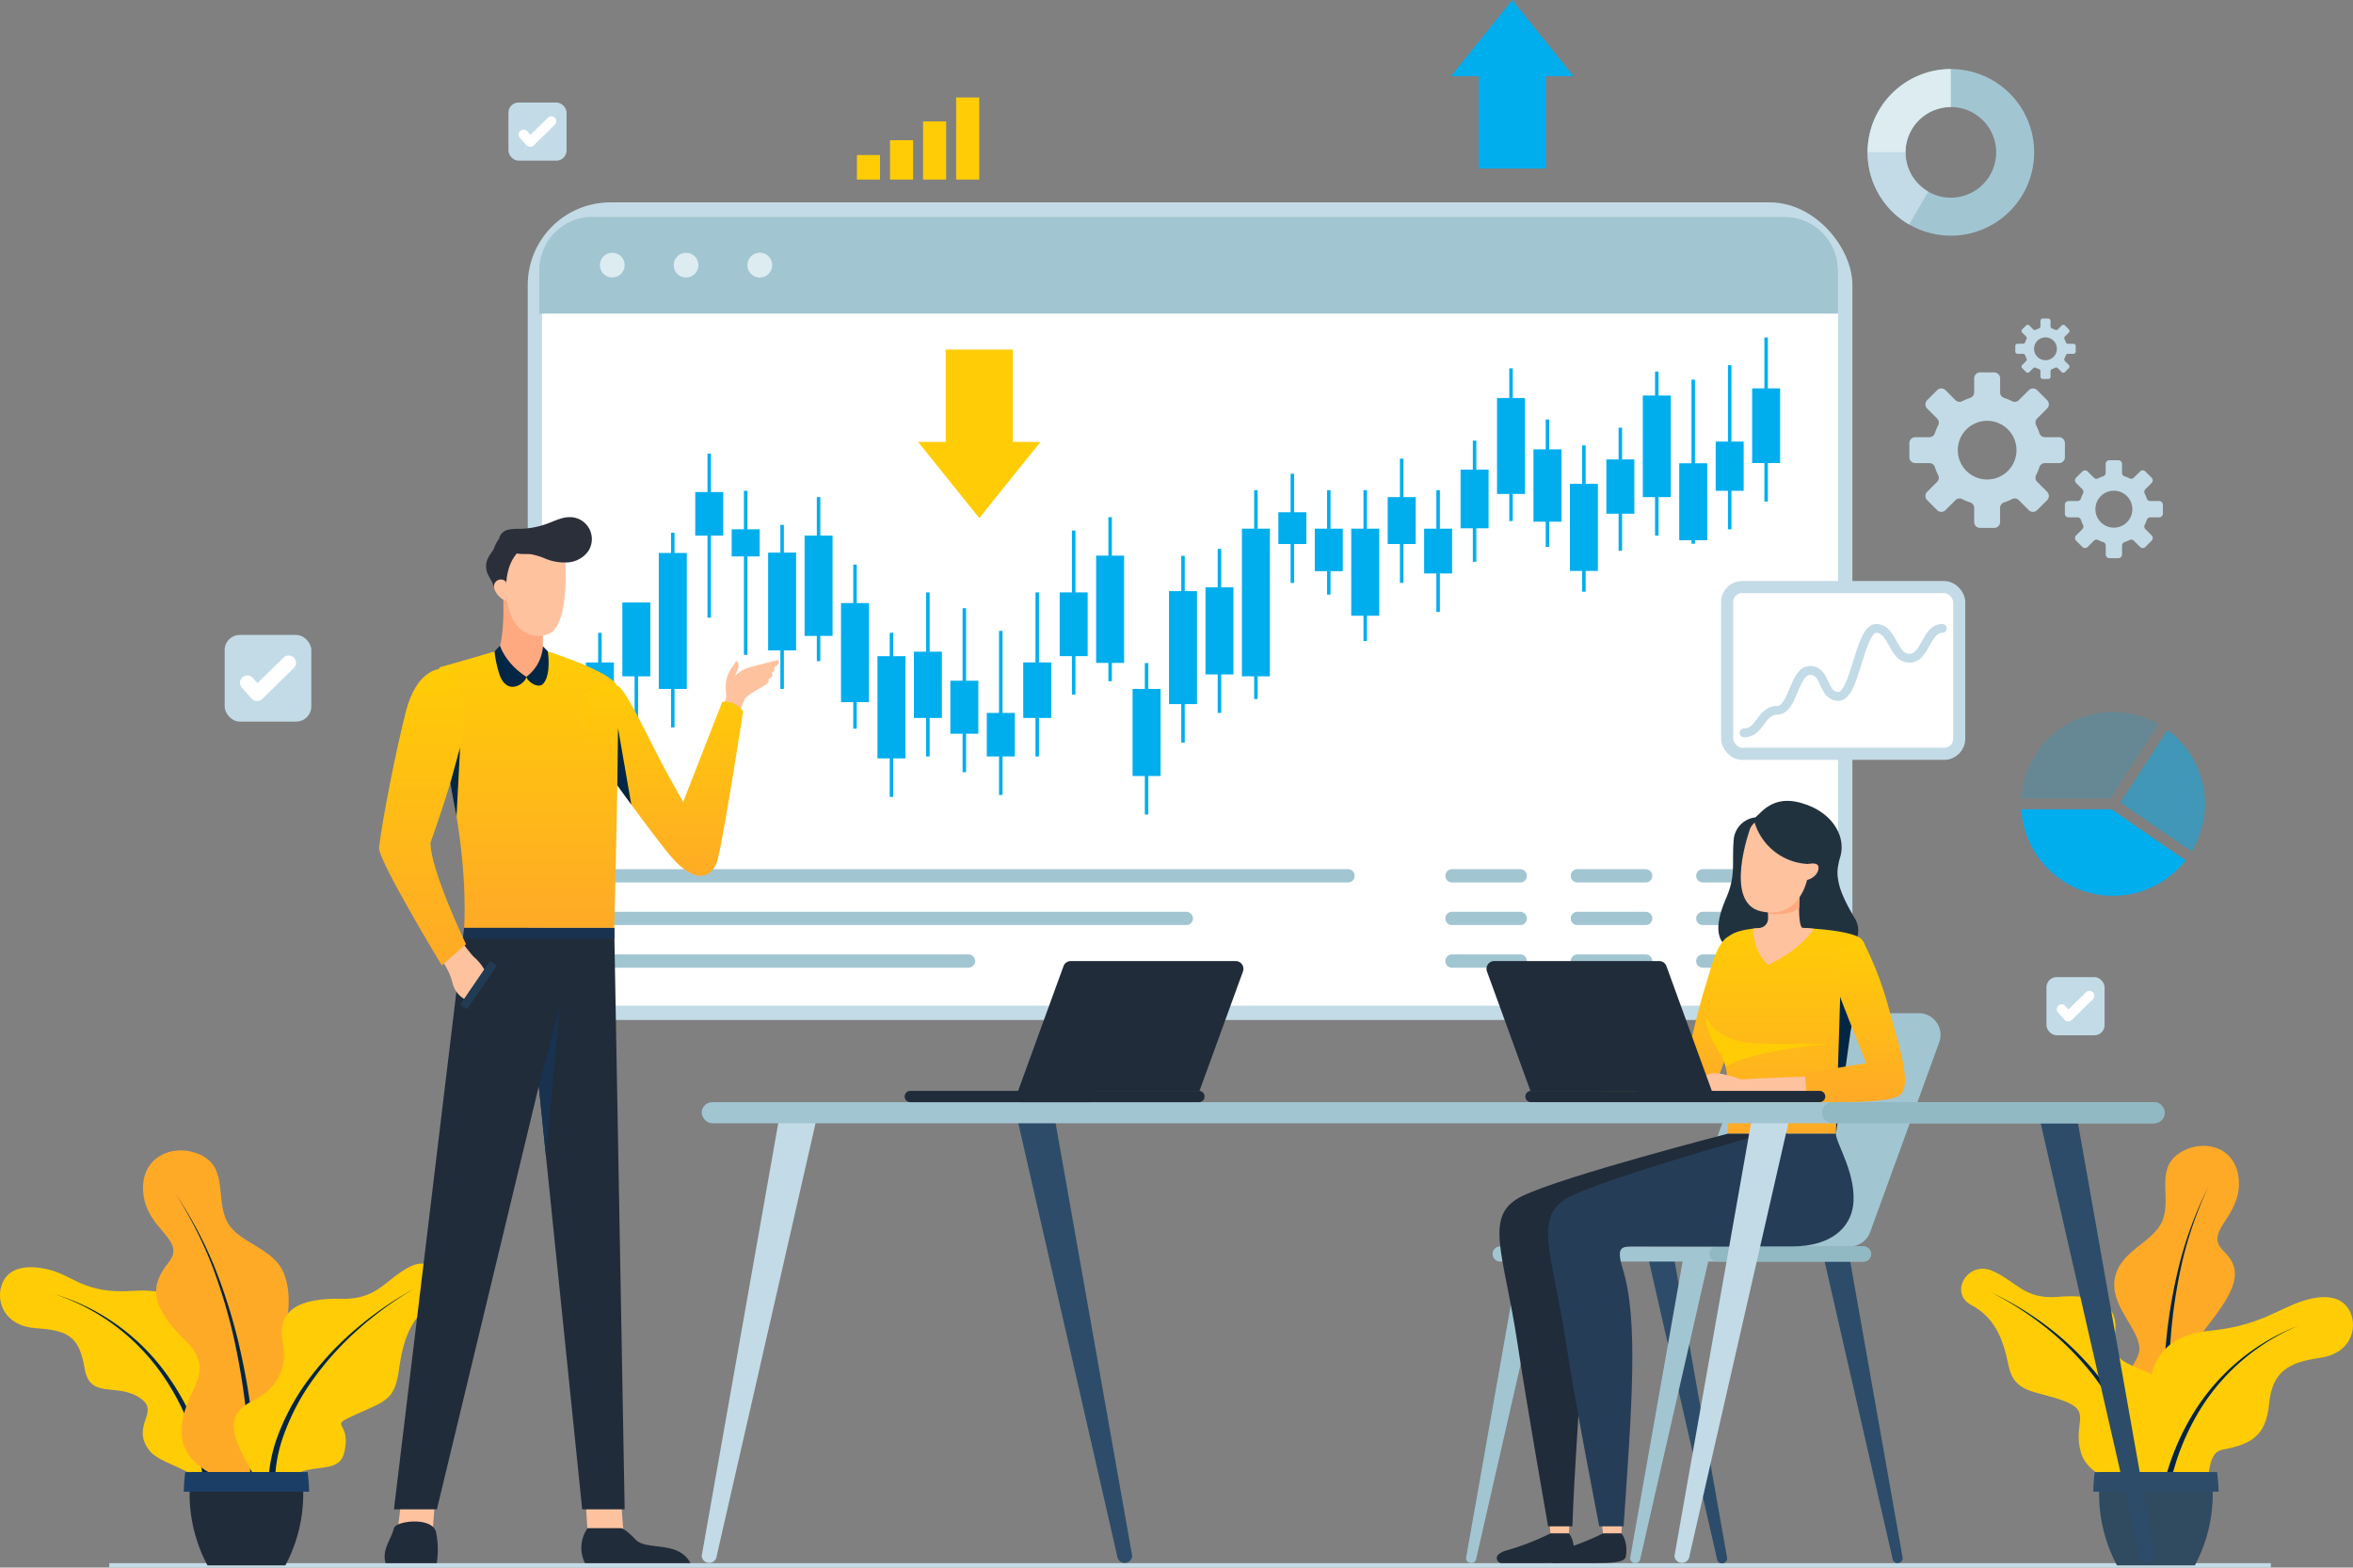 <svg xmlns="http://www.w3.org/2000/svg" xmlns:xlink="http://www.w3.org/1999/xlink" width="531.506" height="354.098" viewBox="0 0 531.506 354.098">
  <rect x="0" y="0" width="531.506" height="354.098" fill="#808080" stroke="none"/>
  <defs>
    <linearGradient id="linear-gradient" x1="0.5" x2="0.5" y2="1" gradientUnits="objectBoundingBox">
      <stop offset="0" stop-color="#ffcc06"/>
      <stop offset="1" stop-color="#ffaa27"/>
    </linearGradient>
  </defs>
  <g id="Group_5350" data-name="Group 5350" transform="translate(-42.465 -17.667)">
    <line id="Line_1" data-name="Line 1" x2="488.27" transform="translate(67.149 371.265)" fill="none" stroke="#c3dbe6" stroke-width="1"/>
    <g id="Group_5276" data-name="Group 5276" transform="translate(161.673 63.379)">
      <g id="Group_5272" data-name="Group 5272">
        <rect id="Rectangle_196" data-name="Rectangle 196" width="299.222" height="184.691" rx="18.679" fill="#c3dbe6"/>
        <path id="Path_25550" data-name="Path 25550" d="M206.6,256.438a12.675,12.675,0,0,1-12.675-12.675V90.34a12.126,12.126,0,0,1,12.126-12.126h268.5A12.126,12.126,0,0,1,486.683,90.34V243.764a12.675,12.675,0,0,1-12.675,12.675Z" transform="translate(-190.694 -74.98)" fill="#fff"/>
        <path id="Path_25551" data-name="Path 25551" d="M205.272,78.214H474.408A12.126,12.126,0,0,1,486.533,90.34V100.1H193.146V90.34A12.126,12.126,0,0,1,205.272,78.214Z" transform="translate(-190.545 -74.98)" fill="#a2c5d2"/>
        <g id="Group_5271" data-name="Group 5271" transform="translate(16.299 11.381)">
          <circle id="Ellipse_8" data-name="Ellipse 8" cx="2.797" cy="2.797" r="2.797" fill="#dcecf0"/>
          <circle id="Ellipse_9" data-name="Ellipse 9" cx="2.797" cy="2.797" r="2.797" transform="translate(16.664 0)" fill="#dcecf0"/>
          <path id="Path_25552" data-name="Path 25552" d="M256.911,91.09a2.8,2.8,0,1,1-2.8-2.8A2.8,2.8,0,0,1,256.911,91.09Z" transform="translate(-217.99 -88.293)" fill="#dcecf0"/>
        </g>
      </g>
      <g id="Group_5275" data-name="Group 5275" transform="translate(16.299 30.52)">
        <line id="Line_2" data-name="Line 2" x2="166.933" transform="translate(2.063 121.605)" fill="none" stroke="#a2c5d2" stroke-linecap="round" stroke-linejoin="round" stroke-width="3"/>
        <line id="Line_3" data-name="Line 3" x2="130.4" transform="translate(2.063 131.232)" fill="none" stroke="#a2c5d2" stroke-linecap="round" stroke-linejoin="round" stroke-width="3"/>
        <line id="Line_4" data-name="Line 4" x2="81.196" transform="translate(2.063 140.859)" fill="none" stroke="#a2c5d2" stroke-linecap="round" stroke-linejoin="round" stroke-width="3"/>
        <g id="Group_5273" data-name="Group 5273" transform="translate(192.469 121.605)">
          <line id="Line_5" data-name="Line 5" x2="15.432" fill="none" stroke="#a2c5d2" stroke-linecap="round" stroke-linejoin="round" stroke-width="3"/>
          <line id="Line_6" data-name="Line 6" x2="15.432" transform="translate(0 9.627)" fill="none" stroke="#a2c5d2" stroke-linecap="round" stroke-linejoin="round" stroke-width="3"/>
          <line id="Line_7" data-name="Line 7" x2="15.432" transform="translate(0 19.254)" fill="none" stroke="#a2c5d2" stroke-linecap="round" stroke-linejoin="round" stroke-width="3"/>
          <line id="Line_8" data-name="Line 8" x2="15.432" transform="translate(28.33)" fill="none" stroke="#a2c5d2" stroke-linecap="round" stroke-linejoin="round" stroke-width="3"/>
          <line id="Line_9" data-name="Line 9" x2="15.432" transform="translate(28.33 9.627)" fill="none" stroke="#a2c5d2" stroke-linecap="round" stroke-linejoin="round" stroke-width="3"/>
          <line id="Line_10" data-name="Line 10" x2="15.432" transform="translate(28.33 19.254)" fill="none" stroke="#a2c5d2" stroke-linecap="round" stroke-linejoin="round" stroke-width="3"/>
          <line id="Line_11" data-name="Line 11" x2="15.432" transform="translate(56.661)" fill="none" stroke="#a2c5d2" stroke-linecap="round" stroke-linejoin="round" stroke-width="3"/>
          <line id="Line_12" data-name="Line 12" x2="15.432" transform="translate(56.661 9.627)" fill="none" stroke="#a2c5d2" stroke-linecap="round" stroke-linejoin="round" stroke-width="3"/>
          <line id="Line_13" data-name="Line 13" x2="15.432" transform="translate(56.661 19.254)" fill="none" stroke="#a2c5d2" stroke-linecap="round" stroke-linejoin="round" stroke-width="3"/>
        </g>
        <g id="Group_5274" data-name="Group 5274">
          <line id="Line_14" data-name="Line 14" y2="37.059" transform="translate(263.434)" fill="none" stroke="#00aeee" stroke-width="0.79"/>
          <line id="Line_15" data-name="Line 15" y2="16.867" transform="translate(263.434 11.498)" fill="none" stroke="#00aeee" stroke-width="6.322"/>
          <line id="Line_16" data-name="Line 16" y2="37.059" transform="translate(255.202 6.271)" fill="none" stroke="#00aeee" stroke-width="0.79"/>
          <line id="Line_17" data-name="Line 17" y2="11.118" transform="translate(255.202 23.518)" fill="none" stroke="#00aeee" stroke-width="6.322"/>
          <line id="Line_18" data-name="Line 18" y2="37.059" transform="translate(246.969 9.527)" fill="none" stroke="#00aeee" stroke-width="0.79"/>
          <line id="Line_19" data-name="Line 19" y2="17.389" transform="translate(246.969 28.413)" fill="none" stroke="#00aeee" stroke-width="6.322"/>
          <line id="Line_20" data-name="Line 20" y2="37.059" transform="translate(238.737 7.697)" fill="none" stroke="#00aeee" stroke-width="0.79"/>
          <line id="Line_21" data-name="Line 21" y2="22.948" transform="translate(238.737 13.113)" fill="none" stroke="#00aeee" stroke-width="6.322"/>
          <line id="Line_22" data-name="Line 22" y2="27.794" transform="translate(230.505 20.378)" fill="none" stroke="#00aeee" stroke-width="0.79"/>
          <line id="Line_23" data-name="Line 23" y2="12.258" transform="translate(230.505 27.552)" fill="none" stroke="#00aeee" stroke-width="6.322"/>
          <line id="Line_24" data-name="Line 24" y2="33.068" transform="translate(222.273 24.368)" fill="none" stroke="#00aeee" stroke-width="0.79"/>
          <line id="Line_25" data-name="Line 25" y2="19.67" transform="translate(222.273 33.063)" fill="none" stroke="#00aeee" stroke-width="6.322"/>
          <line id="Line_26" data-name="Line 26" y2="28.792" transform="translate(214.04 18.525)" fill="none" stroke="#00aeee" stroke-width="0.79"/>
          <line id="Line_27" data-name="Line 27" y2="16.344" transform="translate(214.04 25.271)" fill="none" stroke="#00aeee" stroke-width="6.322"/>
          <line id="Line_28" data-name="Line 28" y2="34.493" transform="translate(205.808 6.979)" fill="none" stroke="#00aeee" stroke-width="0.79"/>
          <line id="Line_29" data-name="Line 29" y2="21.665" transform="translate(205.808 13.678)" fill="none" stroke="#00aeee" stroke-width="6.322"/>
          <line id="Line_30" data-name="Line 30" y2="27.366" transform="translate(197.576 23.293)" fill="none" stroke="#00aeee" stroke-width="0.79"/>
          <line id="Line_31" data-name="Line 31" y2="13.256" transform="translate(197.576 29.849)" fill="none" stroke="#00aeee" stroke-width="6.322"/>
          <line id="Line_32" data-name="Line 32" y2="27.509" transform="translate(189.343 34.493)" fill="none" stroke="#00aeee" stroke-width="0.79"/>
          <line id="Line_33" data-name="Line 33" y2="10.12" transform="translate(189.343 43.188)" fill="none" stroke="#00aeee" stroke-width="6.322"/>
          <line id="Line_34" data-name="Line 34" y2="28.079" transform="translate(181.111 27.366)" fill="none" stroke="#00aeee" stroke-width="0.79"/>
          <line id="Line_35" data-name="Line 35" y2="10.595" transform="translate(181.111 36.061)" fill="none" stroke="#00aeee" stroke-width="6.322"/>
          <line id="Line_36" data-name="Line 36" y2="34.066" transform="translate(172.879 34.493)" fill="none" stroke="#00aeee" stroke-width="0.79"/>
          <line id="Line_37" data-name="Line 37" y2="19.67" transform="translate(172.879 43.188)" fill="none" stroke="#00aeee" stroke-width="6.322"/>
          <line id="Line_38" data-name="Line 38" y2="23.589" transform="translate(164.646 34.493)" fill="none" stroke="#00aeee" stroke-width="0.79"/>
          <line id="Line_39" data-name="Line 39" y2="9.597" transform="translate(164.646 43.188)" fill="none" stroke="#00aeee" stroke-width="6.322"/>
          <line id="Line_40" data-name="Line 40" y2="24.658" transform="translate(156.414 30.787)" fill="none" stroke="#00aeee" stroke-width="0.79"/>
          <line id="Line_41" data-name="Line 41" y2="7.174" transform="translate(156.414 39.482)" fill="none" stroke="#00aeee" stroke-width="6.322"/>
          <line id="Line_42" data-name="Line 42" y2="47.179" transform="translate(148.182 34.493)" fill="none" stroke="#00aeee" stroke-width="0.79"/>
          <line id="Line_43" data-name="Line 43" y2="33.353" transform="translate(148.182 43.188)" fill="none" stroke="#00aeee" stroke-width="6.322"/>
          <line id="Line_44" data-name="Line 44" y2="37.059" transform="translate(139.949 47.749)" fill="none" stroke="#00aeee" stroke-width="0.79"/>
          <line id="Line_45" data-name="Line 45" y2="19.67" transform="translate(139.949 56.443)" fill="none" stroke="#00aeee" stroke-width="6.322"/>
          <line id="Line_46" data-name="Line 46" y2="42.19" transform="translate(131.717 49.317)" fill="none" stroke="#00aeee" stroke-width="0.79"/>
          <line id="Line_47" data-name="Line 47" y2="25.514" transform="translate(131.717 57.299)" fill="none" stroke="#00aeee" stroke-width="6.322"/>
          <line id="Line_48" data-name="Line 48" y2="34.208" transform="translate(123.485 73.549)" fill="none" stroke="#00aeee" stroke-width="0.79"/>
          <line id="Line_49" data-name="Line 49" y2="19.67" transform="translate(123.485 79.392)" fill="none" stroke="#00aeee" stroke-width="6.322"/>
          <line id="Line_50" data-name="Line 50" y2="37.059" transform="translate(115.252 40.586)" fill="none" stroke="#00aeee" stroke-width="0.79"/>
          <line id="Line_51" data-name="Line 51" y2="24.231" transform="translate(115.252 49.281)" fill="none" stroke="#00aeee" stroke-width="6.322"/>
          <line id="Line_52" data-name="Line 52" y2="37.059" transform="translate(107.02 43.615)" fill="none" stroke="#00aeee" stroke-width="0.79"/>
          <line id="Line_53" data-name="Line 53" y2="14.396" transform="translate(107.02 57.584)" fill="none" stroke="#00aeee" stroke-width="6.322"/>
          <line id="Line_54" data-name="Line 54" y2="37.059" transform="translate(98.788 57.584)" fill="none" stroke="#00aeee" stroke-width="0.79"/>
          <line id="Line_55" data-name="Line 55" y2="12.543" transform="translate(98.788 73.405)" fill="none" stroke="#00aeee" stroke-width="6.322"/>
          <line id="Line_56" data-name="Line 56" y2="37.059" transform="translate(90.555 66.278)" fill="none" stroke="#00aeee" stroke-width="0.79"/>
          <line id="Line_57" data-name="Line 57" y2="9.835" transform="translate(90.555 84.808)" fill="none" stroke="#00aeee" stroke-width="6.322"/>
          <line id="Line_58" data-name="Line 58" y2="37.059" transform="translate(82.323 61.147)" fill="none" stroke="#00aeee" stroke-width="0.79"/>
          <line id="Line_59" data-name="Line 59" y2="11.973" transform="translate(82.323 77.538)" fill="none" stroke="#00aeee" stroke-width="6.322"/>
          <line id="Line_60" data-name="Line 60" y2="37.059" transform="translate(74.091 57.584)" fill="none" stroke="#00aeee" stroke-width="0.79"/>
          <line id="Line_61" data-name="Line 61" y2="14.966" transform="translate(74.091 70.982)" fill="none" stroke="#00aeee" stroke-width="6.322"/>
          <line id="Line_62" data-name="Line 62" y2="37.059" transform="translate(65.859 66.717)" fill="none" stroke="#00aeee" stroke-width="0.79"/>
          <line id="Line_63" data-name="Line 63" y2="23.09" transform="translate(65.859 71.99)" fill="none" stroke="#00aeee" stroke-width="6.322"/>
          <line id="Line_64" data-name="Line 64" y2="37.059" transform="translate(57.626 51.301)" fill="none" stroke="#00aeee" stroke-width="0.79"/>
          <line id="Line_65" data-name="Line 65" y2="22.378" transform="translate(57.626 59.996)" fill="none" stroke="#00aeee" stroke-width="6.322"/>
          <line id="Line_66" data-name="Line 66" y2="37.059" transform="translate(49.394 36.056)" fill="none" stroke="#00aeee" stroke-width="0.79"/>
          <line id="Line_67" data-name="Line 67" y2="22.663" transform="translate(49.394 44.751)" fill="none" stroke="#00aeee" stroke-width="6.322"/>
          <line id="Line_68" data-name="Line 68" y2="37.059" transform="translate(41.162 42.328)" fill="none" stroke="#00aeee" stroke-width="0.79"/>
          <line id="Line_69" data-name="Line 69" y2="22.093" transform="translate(41.162 48.599)" fill="none" stroke="#00aeee" stroke-width="6.322"/>
          <line id="Line_70" data-name="Line 70" y2="37.059" transform="translate(32.929 34.636)" fill="none" stroke="#00aeee" stroke-width="0.79"/>
          <line id="Line_71" data-name="Line 71" y2="6.129" transform="translate(32.929 43.33)" fill="none" stroke="#00aeee" stroke-width="6.322"/>
          <line id="Line_72" data-name="Line 72" y2="37.059" transform="translate(24.697 26.226)" fill="none" stroke="#00aeee" stroke-width="0.79"/>
          <line id="Line_73" data-name="Line 73" y2="9.835" transform="translate(24.697 34.921)" fill="none" stroke="#00aeee" stroke-width="6.322"/>
          <line id="Line_74" data-name="Line 74" y2="43.972" transform="translate(16.465 44.114)" fill="none" stroke="#00aeee" stroke-width="0.79"/>
          <line id="Line_75" data-name="Line 75" y2="30.716" transform="translate(16.465 48.675)" fill="none" stroke="#00aeee" stroke-width="6.322"/>
          <line id="Line_76" data-name="Line 76" y2="37.059" transform="translate(8.232 69.271)" fill="none" stroke="#00aeee" stroke-width="0.79"/>
          <line id="Line_77" data-name="Line 77" y2="16.677" transform="translate(8.232 59.869)" fill="none" stroke="#00aeee" stroke-width="6.322"/>
          <line id="Line_78" data-name="Line 78" y2="37.059" transform="translate(0 66.711)" fill="none" stroke="#00aeee" stroke-width="0.79"/>
          <line id="Line_79" data-name="Line 79" y2="21.665" transform="translate(0 73.41)" fill="none" stroke="#00aeee" stroke-width="6.322"/>
        </g>
      </g>
    </g>
    <g id="Group_5277" data-name="Group 5277" transform="translate(499.051 178.508)">
      <path id="Path_25553" data-name="Path 25553" d="M638.273,219.362l-10.938,16.815H607.271a20.746,20.746,0,0,1,31-16.815Z" transform="translate(-607.271 -216.63)" fill="#00aeee" opacity="0.2"/>
      <path id="Path_25554" data-name="Path 25554" d="M654.055,238.341a20.582,20.582,0,0,1-3,10.744l-16.1-11.067,10.646-16.378A20.7,20.7,0,0,1,654.055,238.341Z" transform="translate(-612.577 -217.59)" fill="#00aeee" opacity="0.5"/>
      <path id="Path_25555" data-name="Path 25555" d="M644.368,255.338a20.752,20.752,0,0,1-37.1-11.528h20.347Z" transform="translate(-607.271 -221.838)" fill="#00aeee"/>
    </g>
    <path id="Path_25556" data-name="Path 25556" d="M645.207,412.316s15-4.22,14-13.711-12.414-11.4-5.791-19.806,8.449-12.756,3.825-17.195,3.83-7.481,3.472-15.69-8.559-9.883-13.7-6.234-1.508,10.034-3.561,15.052-9.478,6.689-10.741,12.922,5.445,11.42,5.529,15.964-8.552,9.578-8.546,16.267S642.372,412.232,645.207,412.316Z" transform="translate(-112.516 -61.349)" fill="#ffaa27"/>
    <g id="Group_5278" data-name="Group 5278" transform="translate(531.065 285.781)">
      <path id="Path_25557" data-name="Path 25557" d="M649.871,417.29a142.922,142.922,0,0,1-1.6-17.188,152.255,152.255,0,0,1,.378-17.307,117.213,117.213,0,0,1,2.69-17.11,87.491,87.491,0,0,1,5.749-16.355,87.717,87.717,0,0,0-6.2,16.239,117.9,117.9,0,0,0-3.165,17.136,153.54,153.54,0,0,0-.847,17.428,144.274,144.274,0,0,0,1.158,17.459Z" transform="translate(-646.874 -349.33)" fill="#022643"/>
    </g>
    <path id="Path_25558" data-name="Path 25558" d="M643.841,433.949s-9.861-6.778-7.173-13.958,5.055-5.617,4.877-15.554,3.41-15.69,14.225-16.769,15.228-4.991,20.714-6.712,9.288-.756,10.74,2.805.016,9.1-7.007,10.091-10.744,3.094-11.434,10.383-4.082,9.121-10.51,10.348S659.536,431.959,643.841,433.949Z" transform="translate(-113.764 -69.449)" fill="#ffcc06"/>
    <g id="Group_5280" data-name="Group 5280" transform="translate(529.809 317.107)">
      <path id="Path_25559" data-name="Path 25559" d="M645.319,434.032a55.211,55.211,0,0,1,9.2-27.862,48.114,48.114,0,0,1,22.7-18.09,47.7,47.7,0,0,0-22.006,18.549,53.963,53.963,0,0,0-8.234,27.468Z" transform="translate(-645.319 -388.08)" fill="#022643"/>
    </g>
    <path id="Path_25560" data-name="Path 25560" d="M630.92,421.963s-11.494-1.565-13.41-8.274,2.671-9.172-3.819-11.627-11.243-1.592-12.54-8.046-3.328-10.926-8.424-13.639-.818-10.028,4.643-7.758,7.226,6.584,14.952,5.926c8.714-.743,13.76,1.446,12.914,8.251-.659,5.3.639,6.014,6.332,8.366,9.7,4.011,7.838,14.013,4.732,20.663S630.92,421.963,630.92,421.963Z" transform="translate(-104.996 -67.928)" fill="#ffcc06"/>
    <g id="Group_5282" data-name="Group 5282" transform="translate(492.146 309.549)">
      <path id="Path_25561" data-name="Path 25561" d="M630.283,421.354a29.746,29.746,0,0,0-2.375-13.452,47.147,47.147,0,0,0-7.251-11.87,64.309,64.309,0,0,0-10.059-9.754,72.577,72.577,0,0,0-11.869-7.546,72.818,72.818,0,0,1,12.1,7.248,64.915,64.915,0,0,1,10.4,9.57,48.077,48.077,0,0,1,7.71,11.912,31.032,31.032,0,0,1,2.836,14Z" transform="translate(-598.729 -378.731)" fill="#022643"/>
    </g>
    <g id="Group_5284" data-name="Group 5284" transform="translate(515.284 350.189)">
      <path id="Path_25562" data-name="Path 25562" d="M654.318,429H629.356a34.368,34.368,0,0,0,3.683,21.076h17.6A34.368,34.368,0,0,0,654.318,429Z" transform="translate(-627.668 -429.004)" fill="#304a5f"/>
      <path id="Path_25563" data-name="Path 25563" d="M655.69,433.445c-.1-2.76-.35-4.441-.35-4.441H627.7s-.249,1.681-.35,4.441Z" transform="translate(-627.352 -429.004)" fill="#2c4c6a"/>
    </g>
    <path id="Path_25564" data-name="Path 25564" d="M90.1,423.274c.043-3.972,7.7-15.136,6.531-19.589-2.349-8.927-10.831-6.272-10-16.269.475-5.745-3.158-11.073-14.1-10.307-11.058.774-13.47-3.486-19.118-4.822s-9.4-.09-10.609,3.6.642,9.158,7.784,9.652,9.761,1.763,10.982,9.052,7.374,3.009,12.732,6.871c4.345,3.133-2.411,6.091,1.92,11.722C78.86,416.612,87.988,417.377,90.1,423.274Z" transform="translate(0 -67.847)" fill="#ffcc06"/>
    <g id="Group_5286" data-name="Group 5286" transform="translate(54.83 310.005)">
      <path id="Path_25565" data-name="Path 25565" d="M91.566,423.429a54.492,54.492,0,0,0-10.3-27.064A48.145,48.145,0,0,0,57.761,379.3a48.549,48.549,0,0,1,24.146,16.581,55.693,55.693,0,0,1,11.257,27.375Z" transform="translate(-57.761 -379.295)" fill="#022643"/>
    </g>
    <path id="Path_25566" data-name="Path 25566" d="M107.526,415.377s-16.113-2.346-16.363-12.318,8.775-13.221.774-21.04S84.005,369.67,88.2,364.443s-4.982-7.235-5.721-15.793,7.534-11.4,13.355-8.313,2.919,10.2,5.727,15.119,10.727,5.652,12.879,11.941-.314,11.62.213,16.34,6.375,9.724,7.273,16.659S110.453,414.905,107.526,415.377Z" transform="translate(-7.658 -61.594)" fill="#ffaa27"/>
    <g id="Group_5288" data-name="Group 5288" transform="translate(82.148 287.382)">
      <path id="Path_25567" data-name="Path 25567" d="M108.4,420.777a149.545,149.545,0,0,0-.711-18.05,159.276,159.276,0,0,0-2.776-17.892,122.577,122.577,0,0,0-5.145-17.367,91.513,91.513,0,0,0-8.21-16.158,91.682,91.682,0,0,1,8.583,16.009,123.318,123.318,0,0,1,5.555,17.336,160.428,160.428,0,0,1,3.191,17.943A150.545,150.545,0,0,1,110,420.831Z" transform="translate(-91.554 -351.31)" fill="#022643"/>
    </g>
    <path id="Path_25568" data-name="Path 25568" d="M132.79,413.224c1.61-7.319-4.171-5.356,2.625-8.418s8.744-3.245,9.707-10.25,2.844-11.934,8.128-15.18.213-10.8-5.491-8.01-7.311,7.537-15.638,7.343c-9.391-.22-14.656,2.461-13.3,9.7,1.057,5.637-.815,10.453-6.763,13.352-10.139,4.943.456,14.131,3.561,24.191C120.99,412.13,131.18,420.543,132.79,413.224Z" transform="translate(-12.512 -67.654)" fill="#ffcc06"/>
    <g id="Group_5290" data-name="Group 5290" transform="translate(103.04 308.905)">
      <path id="Path_25569" data-name="Path 25569" d="M117.571,425.932a33.322,33.322,0,0,1,2.113-15.2,51.615,51.615,0,0,1,7.478-13.281,69.656,69.656,0,0,1,10.52-10.948,78.248,78.248,0,0,1,12.487-8.572,77.981,77.981,0,0,0-12.225,8.876,69.081,69.081,0,0,0-10.138,11.123,50.649,50.649,0,0,0-6.988,13.206,31.947,31.947,0,0,0-1.656,14.579Z" transform="translate(-117.398 -377.934)" fill="#022643"/>
    </g>
    <g id="Group_5292" data-name="Group 5292" transform="translate(83.965 350.189)">
      <path id="Path_25570" data-name="Path 25570" d="M95.8,429h24.962a34.369,34.369,0,0,1-3.683,21.076h-17.6A34.369,34.369,0,0,1,95.8,429Z" transform="translate(-94.117 -429.004)" fill="#202c3a"/>
      <path id="Path_25571" data-name="Path 25571" d="M93.8,433.445c.1-2.76.35-4.441.35-4.441h27.638s.249,1.681.35,4.441Z" transform="translate(-93.801 -429.004)" fill="#1b3e67"/>
    </g>
    <g id="Group_5294" data-name="Group 5294" transform="translate(432.599 150.28)">
      <rect id="Rectangle_197" data-name="Rectangle 197" width="52.425" height="37.663" rx="3.403" transform="translate(0 0)" fill="#fff" stroke="#c3dbe6" stroke-width="2.731"/>
      <path id="Path_25572" data-name="Path 25572" d="M529.788,216.861c3.732,0,3.732-5.1,7.465-5.1s3.732-9,7.466-9,2.7,5.867,6.432,5.867,4.766-15.369,8.5-15.369S563.383,200,567.116,200s3.733-6.746,7.466-6.746" transform="translate(-525.973 -183.923)" fill="none" stroke="#c3dbe6" stroke-linecap="round" stroke-linejoin="round" stroke-width="2"/>
    </g>
    <g id="Group_5295" data-name="Group 5295" transform="translate(473.763 89.625)">
      <path id="Path_25573" data-name="Path 25573" d="M609.79,136.363h-3.172a1.316,1.316,0,0,1-1.255-.9,12.342,12.342,0,0,0-.75-1.812,1.315,1.315,0,0,1,.25-1.525l2.243-2.243a1.331,1.331,0,0,0,0-1.883l-2.257-2.258a1.332,1.332,0,0,0-1.884,0l-2.243,2.243a1.314,1.314,0,0,1-1.525.251,12.4,12.4,0,0,0-1.813-.751,1.315,1.315,0,0,1-.9-1.255v-3.172a1.331,1.331,0,0,0-1.331-1.331h-3.192a1.331,1.331,0,0,0-1.331,1.331v3.172a1.315,1.315,0,0,1-.9,1.256,12.3,12.3,0,0,0-1.813.75,1.314,1.314,0,0,1-1.526-.25l-2.243-2.243a1.33,1.33,0,0,0-1.883,0L580.006,128a1.333,1.333,0,0,0,0,1.884l2.243,2.243a1.315,1.315,0,0,1,.25,1.525,12.346,12.346,0,0,0-.751,1.812,1.315,1.315,0,0,1-1.255.9H577.32a1.331,1.331,0,0,0-1.331,1.331v3.192a1.332,1.332,0,0,0,1.331,1.331h3.173a1.314,1.314,0,0,1,1.255.9,12.347,12.347,0,0,0,.751,1.812,1.315,1.315,0,0,1-.25,1.525l-2.243,2.243a1.333,1.333,0,0,0,0,1.884l2.257,2.257a1.332,1.332,0,0,0,1.883,0l2.243-2.244a1.315,1.315,0,0,1,1.526-.25,12.307,12.307,0,0,0,1.813.75,1.315,1.315,0,0,1,.9,1.256v3.172a1.331,1.331,0,0,0,1.331,1.331h3.192a1.331,1.331,0,0,0,1.331-1.331v-3.172a1.315,1.315,0,0,1,.9-1.255,12.352,12.352,0,0,0,1.812-.751,1.315,1.315,0,0,1,1.526.251l2.243,2.243a1.332,1.332,0,0,0,1.884,0l2.257-2.258a1.331,1.331,0,0,0,0-1.883l-2.243-2.243a1.315,1.315,0,0,1-.25-1.525,12.342,12.342,0,0,0,.75-1.812,1.315,1.315,0,0,1,1.256-.9h3.171a1.331,1.331,0,0,0,1.331-1.331v-3.192A1.331,1.331,0,0,0,609.79,136.363Zm-16.234,9.556a6.628,6.628,0,1,1,6.628-6.628A6.625,6.625,0,0,1,593.555,145.919Z" transform="translate(-575.989 -109.564)" fill="#c3dbe6"/>
      <path id="Path_25574" data-name="Path 25574" d="M640.73,155.488h-2a.828.828,0,0,1-.791-.567,7.677,7.677,0,0,0-.473-1.141.829.829,0,0,1,.158-.96l1.413-1.412a.839.839,0,0,0,0-1.186l-1.421-1.421a.839.839,0,0,0-1.186,0l-1.412,1.412a.827.827,0,0,1-.96.158,7.794,7.794,0,0,0-1.142-.473.828.828,0,0,1-.567-.791v-2a.839.839,0,0,0-.838-.839H629.5a.839.839,0,0,0-.838.839v2a.828.828,0,0,1-.567.791,7.858,7.858,0,0,0-1.142.473.827.827,0,0,1-.96-.158l-1.412-1.412a.839.839,0,0,0-1.186,0l-1.421,1.421a.838.838,0,0,0,0,1.185l1.413,1.413a.828.828,0,0,1,.157.96,7.813,7.813,0,0,0-.472,1.141.828.828,0,0,1-.791.568h-2a.838.838,0,0,0-.838.838v2.01a.838.838,0,0,0,.838.838h2a.828.828,0,0,1,.791.567,7.784,7.784,0,0,0,.472,1.141.828.828,0,0,1-.157.96l-1.413,1.413a.838.838,0,0,0,0,1.185l1.421,1.421a.839.839,0,0,0,1.186,0L626,164.45a.827.827,0,0,1,.96-.158,7.861,7.861,0,0,0,1.142.473.828.828,0,0,1,.567.791v2a.838.838,0,0,0,.838.838h2.01a.838.838,0,0,0,.838-.838v-2a.828.828,0,0,1,.567-.791,7.843,7.843,0,0,0,1.141-.473.828.828,0,0,1,.961.158l1.412,1.412a.838.838,0,0,0,1.186,0l1.421-1.421a.839.839,0,0,0,0-1.186l-1.413-1.412a.829.829,0,0,1-.158-.96,7.677,7.677,0,0,0,.473-1.141.828.828,0,0,1,.791-.567h2a.839.839,0,0,0,.839-.838v-2.01A.839.839,0,0,0,640.73,155.488ZM630.509,161.5a4.173,4.173,0,1,1,4.174-4.173A4.171,4.171,0,0,1,630.509,161.5Z" transform="translate(-584.316 -114.267)" fill="#c3dbe6"/>
      <path id="Path_25575" data-name="Path 25575" d="M618.711,112.374h-1.234a.512.512,0,0,1-.488-.35,4.853,4.853,0,0,0-.292-.7.511.511,0,0,1,.1-.593l.872-.872a.518.518,0,0,0,0-.732l-.878-.878a.518.518,0,0,0-.732,0l-.872.873a.512.512,0,0,1-.593.1,4.859,4.859,0,0,0-.7-.292.512.512,0,0,1-.35-.488V107.2a.518.518,0,0,0-.518-.518h-1.241a.518.518,0,0,0-.518.518v1.234a.512.512,0,0,1-.35.488,4.857,4.857,0,0,0-.7.292.512.512,0,0,1-.593-.1l-.872-.872a.517.517,0,0,0-.732,0l-.878.877a.518.518,0,0,0,0,.732l.873.872a.512.512,0,0,1,.1.593,4.854,4.854,0,0,0-.292.7.511.511,0,0,1-.488.35h-1.234a.518.518,0,0,0-.518.518v1.241a.518.518,0,0,0,.518.518h1.234a.511.511,0,0,1,.488.35,4.853,4.853,0,0,0,.292.7.512.512,0,0,1-.1.593l-.873.872a.518.518,0,0,0,0,.732l.878.877a.517.517,0,0,0,.732,0l.872-.872a.512.512,0,0,1,.593-.1,4.86,4.86,0,0,0,.7.292.511.511,0,0,1,.35.488v1.234a.518.518,0,0,0,.518.518h1.241a.518.518,0,0,0,.518-.518v-1.234a.512.512,0,0,1,.35-.488,4.863,4.863,0,0,0,.7-.292.512.512,0,0,1,.593.1l.872.873a.518.518,0,0,0,.732,0l.878-.878a.518.518,0,0,0,0-.732l-.872-.872a.511.511,0,0,1-.1-.593,4.852,4.852,0,0,0,.292-.7.512.512,0,0,1,.488-.35h1.234a.518.518,0,0,0,.518-.518v-1.241A.518.518,0,0,0,618.711,112.374ZM612.4,116.09a2.578,2.578,0,1,1,2.578-2.578A2.576,2.576,0,0,1,612.4,116.09Z" transform="translate(-581.656 -106.681)" fill="#c3dbe6"/>
    </g>
    <g id="Group_5299" data-name="Group 5299" transform="translate(370.232 17.667)">
      <rect id="Rectangle_198" data-name="Rectangle 198" width="15.164" height="23.353" transform="translate(6.244 14.712)" fill="#00aeee"/>
      <path id="Path_25584" data-name="Path 25584" d="M461.745,17.667l-13.826,17.2h27.652Z" transform="translate(-447.919 -17.667)" fill="#00aeee"/>
    </g>
    <g id="Group_5300" data-name="Group 5300" transform="translate(249.838 96.629)">
      <rect id="Rectangle_199" data-name="Rectangle 199" width="15.164" height="23.353" transform="translate(6.244)" fill="#ffcc06"/>
      <path id="Path_25585" data-name="Path 25585" d="M312.815,158.356l13.826-17.2H298.989Z" transform="translate(-298.989 -120.291)" fill="#ffcc06"/>
    </g>
    <g id="Group_5301" data-name="Group 5301" transform="translate(466.469 35.418)">
      <circle id="Ellipse_10" data-name="Ellipse 10" cx="14.528" cy="14.528" r="14.528" transform="matrix(0.16, -0.987, 0.987, 0.16, 0, 28.68)" fill="none" stroke="#a2c5d2" stroke-width="8.583"/>
      <path id="Path_25586" data-name="Path 25586" d="M576.872,72.824a14.522,14.522,0,0,1-7.259-12.581" transform="translate(-567.474 -43.576)" fill="none" stroke="#c3dbe6" stroke-width="8.583"/>
      <path id="Path_25587" data-name="Path 25587" d="M569.613,56.8a14.528,14.528,0,0,1,14.528-14.527" transform="translate(-567.474 -40.133)" fill="none" stroke="#dcecf0" stroke-width="8.583"/>
    </g>
    <g id="Group_5303" data-name="Group 5303" transform="translate(157.31 40.822)">
      <rect id="Rectangle_200" data-name="Rectangle 200" width="13.135" height="13.135" rx="2.296" fill="#c3dbe6"/>
      <g id="Group_5302" data-name="Group 5302" transform="translate(3.429 4.224)">
        <path id="Path_25588" data-name="Path 25588" d="M188.773,54.56l1.494,1.662,4.782-4.688" transform="translate(-188.773 -51.534)" fill="none" stroke="#fff" stroke-linecap="round" stroke-linejoin="round" stroke-width="2.218"/>
      </g>
    </g>
    <g id="Group_5305" data-name="Group 5305" transform="translate(504.724 238.388)">
      <rect id="Rectangle_201" data-name="Rectangle 201" width="13.135" height="13.135" rx="2.296" fill="#c3dbe6"/>
      <g id="Group_5304" data-name="Group 5304" transform="translate(3.429 4.224)">
        <path id="Path_25589" data-name="Path 25589" d="M618.531,298.954l1.494,1.662,4.782-4.688" transform="translate(-618.531 -295.928)" fill="none" stroke="#fff" stroke-linecap="round" stroke-linejoin="round" stroke-width="2.218"/>
      </g>
    </g>
    <g id="Group_5306" data-name="Group 5306" transform="translate(93.212 161.093)">
      <rect id="Rectangle_202" data-name="Rectangle 202" width="19.576" height="19.576" rx="3.422" fill="#c3dbe6"/>
      <path id="Path_25590" data-name="Path 25590" d="M111.562,207.384l2.227,2.478,7.127-6.987" transform="translate(-106.451 -196.58)" fill="none" stroke="#fff" stroke-linecap="round" stroke-linejoin="round" stroke-width="3.306"/>
    </g>
    <g id="Group_5307" data-name="Group 5307" transform="translate(236.029 39.688)">
      <rect id="Rectangle_203" data-name="Rectangle 203" width="5.218" height="5.544" transform="translate(0 12.997)" fill="#ffcc06"/>
      <rect id="Rectangle_204" data-name="Rectangle 204" width="5.218" height="8.892" transform="translate(7.472 9.649)" fill="#ffcc06"/>
      <rect id="Rectangle_205" data-name="Rectangle 205" width="5.218" height="13.143" transform="translate(14.944 5.398)" fill="#ffcc06"/>
      <rect id="Rectangle_206" data-name="Rectangle 206" width="5.218" height="18.541" transform="translate(22.416)" fill="#ffcc06"/>
    </g>
    <path id="Path_25591" data-name="Path 25591" d="M214.562,442.614h-8.1l-.8-13.112,7.9-.5Z" transform="translate(-31.271 -78.814)" fill="#ffc29f"/>
    <path id="Path_25592" data-name="Path 25592" d="M161.488,442.7l-7.9-.236,1.415-11.5,7.31,1.12Z" transform="translate(-21.292 -79.19)" fill="#ffc29f"/>
    <g id="Group_5308" data-name="Group 5308" transform="translate(131.452 227.265)">
      <path id="Path_25593" data-name="Path 25593" d="M168.39,276.944,152.544,408.291h9.7l23.015-95.582,9.806,95.582h9.59L202.3,276.944Z" transform="translate(-152.544 -276.944)" fill="#202c3a"/>
    </g>
    <path id="Path_25594" data-name="Path 25594" d="M243.562,214.268s1.6-3.086,1.482-4.506a7.923,7.923,0,0,1,1.037-5.635c.337-.509,1.277-1.861,1.277-1.861a1.675,1.675,0,0,1,.37,1.7,15.355,15.355,0,0,0-.675,1.816s.7-1.275,3.361-2.049c1.246-.362,6.151-1.606,6.151-1.606.694.008.6,1-.766,1.651,0,0,.609.629-.511,1.258,0,0,.784.586-.766,1.454,0,0,.617.5-.983,1.454-1.433.858-3.746,2.1-4.257,2.913a32.544,32.544,0,0,0-1.787,4.829Z" transform="translate(-38.531 -35.343)" fill="#ffc29f"/>
    <g id="Group_5309" data-name="Group 5309" transform="translate(141.155 164.799)">
      <path id="Path_25595" data-name="Path 25595" d="M177.56,199.708s-9.865,2.888-12.1,3.478,0,14.857,3.065,31.245,2.17,27.708,2.17,27.708H204.6s1.409-52.914.628-54.708c-1.415-3.25-15.636-7.758-15.636-7.758Z" transform="translate(-164.547 -199.672)" fill="url(#linear-gradient)"/>
    </g>
    <path id="Path_25596" data-name="Path 25596" d="M182.84,185.22s.337,8.122-1.078,11.384l1.729,3.282,4.559,2.77,2.888-2.165.846-2.472v-12.8Z" transform="translate(-26.69 -32.104)" fill="#ffa980"/>
    <g id="Group_5310" data-name="Group 5310" transform="translate(152.266 138.771)">
      <path id="Path_25597" data-name="Path 25597" d="M178.567,175.819a4.278,4.278,0,0,1,.1-3.257c.377-.83,1.011-1.519,1.416-2.335a7.359,7.359,0,0,1,1.107-2.1,2.509,2.509,0,0,1,2.242-.6,4.081,4.081,0,0,1,2.058,1.2,6.011,6.011,0,0,1,1.573,2.874,9.685,9.685,0,0,1-.113,4,6.731,6.731,0,0,1-1.407,3.324,3.893,3.893,0,0,1-2.528,1.239,3.136,3.136,0,0,1-2.844-1.074c-.259-.433-.385-.947-.614-1.4A19.912,19.912,0,0,1,178.567,175.819Z" transform="translate(-178.291 -167.476)" fill="#2b2f3a"/>
    </g>
    <path id="Path_25598" data-name="Path 25598" d="M196.989,169.158s1.965,18-3.3,20.595c-3.406,1.677-8.843-.118-9.668-8.136s2.786-11.921,7-12.459A19.949,19.949,0,0,1,196.989,169.158Z" transform="translate(-27.1 -28.987)" fill="#ffc29f"/>
    <path id="Path_25599" data-name="Path 25599" d="M183.253,180.152a1.553,1.553,0,0,0-2.4,0c-1.179,1.336.978,4.13,2.611,4.266Z" transform="translate(-26.452 -31.019)" fill="#ffc29f"/>
    <g id="Group_5311" data-name="Group 5311" transform="translate(155.239 134.481)">
      <path id="Path_25600" data-name="Path 25600" d="M186.289,170.432c.973.133,1.968.01,2.942.139a16.056,16.056,0,0,1,3.289,1.033,11.418,11.418,0,0,0,5.035.781,6.191,6.191,0,0,0,4.394-2.361,4.957,4.957,0,0,0-3.609-7.837c-1.946-.163-3.776.813-5.609,1.484a18.806,18.806,0,0,1-6.116,1.143,11.469,11.469,0,0,0-2.56.179,2.762,2.762,0,0,0-1.963,1.509c-.409,1.023.26,1.817,1.013,2.394A6.611,6.611,0,0,0,186.289,170.432Z" transform="translate(-181.968 -162.169)" fill="#2b2f3a"/>
    </g>
    <path id="Path_25601" data-name="Path 25601" d="M181.887,198.086s1.134,3.931,5.949,7.035c-.158,1.475-4.285,4.461-6.047-.461a25.309,25.309,0,0,1-1.146-5.257Z" transform="translate(-26.476 -34.569)" fill="#022643"/>
    <path id="Path_25602" data-name="Path 25602" d="M189.541,205.153a9.269,9.269,0,0,0,3.734-6.9l1.106,1.148s.819,4.909-.91,7.169C192.285,208.119,189.7,206.1,189.541,205.153Z" transform="translate(-28.181 -34.601)" fill="#022643"/>
    <path id="Path_25603" data-name="Path 25603" d="M168.178,277.576s3.42,5.188,4.893,6.367a11.955,11.955,0,0,1,2.607,3.673l-4.345,5.912a5.793,5.793,0,0,1-3.436-3.992c-.825-3.124-1.606-3.471-2.962-6.478l-1.356-3.006Z" transform="translate(-23.206 -49.8)" fill="#ffc29f"/>
    <g id="Group_5312" data-name="Group 5312" transform="translate(128.08 168.828)">
      <path id="Path_25604" data-name="Path 25604" d="M161.842,204.656s-5.027.31-7.385,9.507-5.292,24.321-6.078,30.767c-.333,2.73,14.184,26.65,14.184,26.65s2.885-2.618,5.453-4.807c0,0-8.024-16.767-8.024-22.9,0,0,7.2-20.007,7.435-26.057C167.662,211.687,167.694,205.29,161.842,204.656Z" transform="translate(-148.373 -204.656)" fill="url(#linear-gradient)"/>
    </g>
    <g id="Group_5313" data-name="Group 5313" transform="translate(173.527 172.398)">
      <path id="Path_25605" data-name="Path 25605" d="M212.9,209.231c1.882.285,7.626,13.087,11.28,19.69l3.655,6.6,8.843-22.638a5.026,5.026,0,0,1,4.716,2.123s-4.716,30.537-5.895,33.957-4.834,5.895-11.319-2.24-17.686-23.935-18.63-25.7S202.015,207.58,212.9,209.231Z" transform="translate(-204.592 -209.072)" fill="url(#linear-gradient)"/>
    </g>
    <path id="Path_25606" data-name="Path 25606" d="M206.315,444.674h7.546s.825,0,3.3,2.593,9.668.118,12.38,5.306H205.726A7.69,7.69,0,0,1,206.315,444.674Z" transform="translate(-31.12 -81.817)" fill="#202c3a"/>
    <g id="Group_5314" data-name="Group 5314" transform="translate(129.345 361.356)">
      <path id="Path_25607" data-name="Path 25607" d="M150.158,452.218c-.9-3.027,1.218-5.228,1.887-7.9.412-1.65,8.69-2.668,9.511.943a19.786,19.786,0,0,1,.157,6.957Z" transform="translate(-149.937 -442.817)" fill="#202c3a"/>
    </g>
    <rect id="Rectangle_207" data-name="Rectangle 207" width="11.908" height="1.887" transform="matrix(0.564, -0.826, 0.826, 0.564, 146.423, 244.578)" fill="#203b53"/>
    <rect id="Rectangle_208" data-name="Rectangle 208" width="33.954" height="2.436" transform="translate(147.298 227.265)" fill="#183250"/>
    <path id="Path_25608" data-name="Path 25608" d="M193.017,317.008l4.716-17.627-3.105,33.328Z" transform="translate(-28.847 -53.978)" fill="#183250"/>
    <path id="Path_25609" data-name="Path 25609" d="M214.965,234.059l.159-12.928,3,17.281Z" transform="translate(-33.052 -38.985)" fill="#022643"/>
    <path id="Path_25610" data-name="Path 25610" d="M168.311,234.507l2.2-8.008-.811,15.645S168.364,235.307,168.311,234.507Z" transform="translate(-24.113 -40.013)" fill="#022643"/>
    <g id="Group_5323" data-name="Group 5323" transform="translate(373.617 246.537)">
      <g id="Group_5316" data-name="Group 5316" transform="translate(80.62 54.397)">
        <path id="Path_25611" data-name="Path 25611" d="M567.535,436.79l-15.7-68.716H557.7L569.86,436.79A1.164,1.164,0,0,1,567.535,436.79Z" transform="translate(-551.835 -368.074)" fill="#2c4c6a"/>
      </g>
      <g id="Group_5317" data-name="Group 5317" transform="translate(40.957 54.397)">
        <path id="Path_25612" data-name="Path 25612" d="M518.471,436.79l-15.7-68.716h5.869L520.8,436.79A1.164,1.164,0,0,1,518.471,436.79Z" transform="translate(-502.771 -368.074)" fill="#2c4c6a"/>
      </g>
      <g id="Group_5318" data-name="Group 5318" transform="translate(0 54.397)">
        <path id="Path_25613" data-name="Path 25613" d="M454.432,436.79l15.7-68.716h-5.868L452.107,436.79A1.164,1.164,0,0,0,454.432,436.79Z" transform="translate(-452.107 -368.074)" fill="#a2c5d2"/>
      </g>
      <g id="Group_5319" data-name="Group 5319" transform="translate(49.847 0)">
        <path id="Path_25614" data-name="Path 25614" d="M566.209,300.784H534.281a4.894,4.894,0,0,0-4.6,3.221l-15.613,42.9a4.9,4.9,0,0,0,4.6,6.57H550.6a4.894,4.894,0,0,0,4.6-3.221l15.613-42.9A4.9,4.9,0,0,0,566.209,300.784Z" transform="translate(-513.769 -300.784)" fill="#a2c5d2"/>
      </g>
      <g id="Group_5320" data-name="Group 5320" transform="translate(6.005 52.687)">
        <path id="Path_25615" data-name="Path 25615" d="M543.292,369.379H461.245a1.71,1.71,0,0,1-1.71-1.71h0a1.71,1.71,0,0,1,1.71-1.71h82.047a1.71,1.71,0,0,1,1.71,1.71h0A1.71,1.71,0,0,1,543.292,369.379Z" transform="translate(-459.535 -365.959)" fill="#a2c5d2"/>
      </g>
      <g id="Group_5321" data-name="Group 5321" transform="translate(54.96 52.687)">
        <path id="Path_25616" data-name="Path 25616" d="M554.9,369.379H521.8a1.71,1.71,0,0,1-1.71-1.71h0a1.71,1.71,0,0,1,1.71-1.71H554.9a1.71,1.71,0,0,1,1.71,1.71h0A1.71,1.71,0,0,1,554.9,369.379Z" transform="translate(-520.094 -365.959)" fill="#91b9c4"/>
      </g>
      <g id="Group_5322" data-name="Group 5322" transform="translate(37.069 54.397)">
        <path id="Path_25617" data-name="Path 25617" d="M500.288,436.79l15.7-68.716h-5.869L497.962,436.79A1.164,1.164,0,0,0,500.288,436.79Z" transform="translate(-497.962 -368.074)" fill="#a2c5d2"/>
      </g>
    </g>
    <g id="Group_5324" data-name="Group 5324" transform="translate(430.615 198.576)">
      <path id="Path_25618" data-name="Path 25618" d="M531.169,245.167a5.544,5.544,0,0,0-5.109,5.363c-.393,5.109.525,7.762-1.675,12.871S520.4,275.369,529.6,276s12.024.236,14.854,2.437,12.479-4.48,9.021-10.376-4.775-9.275-3.361-13.834-1.564-9.558-7.073-11.712C538.413,240.7,534.628,240.983,531.169,245.167Z" transform="translate(-522.615 -241.455)" fill="#21323f"/>
    </g>
    <g id="Group_5325" data-name="Group 5325" transform="translate(404.975 228.818)">
      <path id="Path_25619" data-name="Path 25619" d="M522.7,281.593s1.286,4.009-1.881,15.564c-3.162,11.533-4.194,15.366-7.176,17.528-1.84,1.335-22.751,1.335-22.751,1.335v-5.894l18.395-2.24s2.327-11.414,4.678-18.579c.813-2.479,2.179-8.912,5.085-10.18S522.7,281.593,522.7,281.593Z" transform="translate(-490.897 -278.865)" fill="url(#linear-gradient)"/>
    </g>
    <g id="Group_5326" data-name="Group 5326" transform="translate(427.78 227.139)">
      <path id="Path_25620" data-name="Path 25620" d="M551.724,300.928c-.867,6.518-3.225,22.477-3.225,22.477H524.049s.736-9.762-.462-15.064a7.828,7.828,0,0,0-.867-2.386c-1.9-3.027-3.594-5.858-3.613-8.98a8.94,8.94,0,0,1,.311-2.34c1.094-4.084,2.745-13.13,4.791-15.638s12.237-2.2,12.237-2.2,13.323.04,17.316,2.272c1.064.6,1.471,1.934,1.556,3.537C555.592,287.6,552.375,296,551.724,300.928Z" transform="translate(-519.107 -276.788)" fill="url(#linear-gradient)"/>
    </g>
    <path id="Path_25621" data-name="Path 25621" d="M547.782,307.835s-18.638,1.5-24.194,5.292a7.828,7.828,0,0,0-.867-2.386c-1.9-3.027-3.594-5.858-3.613-8.98,1.235,2.566,4.386,5.971,12.4,6.074C544.4,307.986,547.782,307.835,547.782,307.835Z" transform="translate(-91.327 -54.434)" fill="#ffcc06"/>
    <path id="Path_25622" data-name="Path 25622" d="M558.691,302.308c-.867,6.518-3.226,22.477-3.226,22.477l1.17-37.72,5.65-3.075C562.558,288.98,559.341,297.375,558.691,302.308Z" transform="translate(-98.294 -51.029)" fill="#022643"/>
    <path id="Path_25623" data-name="Path 25623" d="M541.332,318.283s-11.661.429-15.322.665a25.769,25.769,0,0,0-5.39-1.415c-3.125-.235-5.875,2.888-6.7,5.894h27.024Z" transform="translate(-90.333 -57.454)" fill="#ffc29f"/>
    <g id="Group_5328" data-name="Group 5328" transform="translate(450.174 230.606)">
      <path id="Path_25624" data-name="Path 25624" d="M560.114,281.145a76.1,76.1,0,0,1,5.678,14.9c2.24,8.489,5.305,17.1,2.476,19.454s-20.988,1.415-20.988,1.415l-.471-6.367,13.832-2.24s-5.225-13.087-6.051-15.445-1.449-9.608,1.457-10.876S560.114,281.145,560.114,281.145Z" transform="translate(-546.809 -281.077)" fill="url(#linear-gradient)"/>
    </g>
    <g id="Group_5335" data-name="Group 5335" transform="translate(380.568 273.757)">
      <g id="Group_5331" data-name="Group 5331" transform="translate(0 83.638)">
        <path id="Path_25625" data-name="Path 25625" d="M479.731,444.57h-4.165l-.544-6.148,5.085-.505Z" transform="translate(-463.448 -437.917)" fill="#ffc29f"/>
        <g id="Group_5330" data-name="Group 5330" transform="translate(0 6.653)">
          <path id="Path_25626" data-name="Path 25626" d="M476.988,446.147s1.536,1.6,1.028,5.138c-.24,1.677-3.894,1.568-10.061,1.568h-6.139a1.113,1.113,0,0,1-.709-1.968,4.6,4.6,0,0,1,1.636-.844,58.769,58.769,0,0,0,10.08-3.894Z" transform="translate(-460.705 -446.147)" fill="#202c3a"/>
        </g>
      </g>
      <path id="Path_25627" data-name="Path 25627" d="M526.459,334.455c-.039,2.123,4.832,9.318,3.866,16.33-.634,4.6-4.582,9.137-13.8,9.137-12.58,0-32.624-.135-35.9,0-2.6.108-3.839.165-2.315,5.07,3.611,11.613.558,31.388-.39,58.153H472.43s-4.874-27.776-6.894-41.214c-3.145-20.909-7.919-29.111,1.179-33.447,9.622-4.585,46.318-14.031,46.318-14.031Z" transform="translate(-460.846 -334.455)" fill="#202c3a"/>
      <g id="Group_5333" data-name="Group 5333" transform="translate(11.856 83.638)">
        <path id="Path_25628" data-name="Path 25628" d="M494.4,444.57h-4.165l-.544-6.148,5.085-.505Z" transform="translate(-478.115 -437.917)" fill="#ffc29f"/>
        <g id="Group_5332" data-name="Group 5332" transform="translate(0 6.653)">
          <path id="Path_25629" data-name="Path 25629" d="M491.655,446.147s1.535,1.6,1.027,5.138c-.241,1.677-3.894,1.568-10.06,1.568h-6.14a1.112,1.112,0,0,1-.708-1.968,4.6,4.6,0,0,1,1.636-.844,58.767,58.767,0,0,0,10.08-3.894Z" transform="translate(-475.371 -446.147)" fill="#202c3a"/>
        </g>
      </g>
      <g id="Group_5334" data-name="Group 5334" transform="translate(11.585)">
        <path id="Path_25630" data-name="Path 25630" d="M540.053,334.455c-.04,2.123,4.833,9.318,3.867,16.33-.634,4.6-4.582,9.137-13.8,9.137h-35.9c-2.6,0-3.839.165-2.314,5.07,3.611,11.613,2,31.624.192,58.153h-5.509s-5.44-27.776-7.461-41.214c-3.144-20.909-7.918-29.111,1.179-33.447,9.622-4.585,43.514-14.031,43.514-14.031Z" transform="translate(-475.035 -334.455)" fill="#263d58"/>
      </g>
    </g>
    <g id="Group_5338" data-name="Group 5338" transform="translate(435.677 200.403)">
      <g id="Group_5336" data-name="Group 5336" transform="translate(2.785 18.233)">
        <path id="Path_25631" data-name="Path 25631" d="M532.321,277.079s-.074,5.209,3.458,8.2c0,0,7.5-3.5,10.214-8.184A70.762,70.762,0,0,0,532.321,277.079Z" transform="translate(-532.321 -268.277)" fill="#ffc29f"/>
        <path id="Path_25632" data-name="Path 25632" d="M534.21,274.923a2.174,2.174,0,0,0,1.848-2.357c0-2.17.217-6.3.217-6.3l6.956.589s-.589,6.814.53,8.064l1.12,1.251S535.329,277.8,534.21,274.923Z" transform="translate(-532.683 -266.27)" fill="#ffc29f"/>
      </g>
      <path id="Path_25633" data-name="Path 25633" d="M536.5,271.833s4.574.707,7.015-1.238l.155-3.6-7.171,1.552Z" transform="translate(-530.337 -248.176)" fill="#ffa980"/>
      <path id="Path_25634" data-name="Path 25634" d="M530.992,248.592s-6.131,16.81,2.477,18.7,10.375-7.074,10.375-7.074,2.225-.529,2.57-2.456c.334-1.867-2.255-1.16-2.255-1.16s2.288-6.913-2.908-9.236C535.789,244.92,532.054,246.2,530.992,248.592Z" transform="translate(-528.876 -244.162)" fill="#ffc29f"/>
      <g id="Group_5337" data-name="Group 5337" transform="translate(2.938)">
        <path id="Path_25635" data-name="Path 25635" d="M532.51,246.089a13.254,13.254,0,0,0,12.345,10.061s2.673-6.681.865-9.511S535.576,242.042,532.51,246.089Z" transform="translate(-532.51 -243.715)" fill="#21323f"/>
      </g>
    </g>
    <g id="Group_5343" data-name="Group 5343" transform="translate(378.244 234.759)">
      <g id="Group_5340" data-name="Group 5340" transform="translate(0 0)">
        <path id="Path_25636" data-name="Path 25636" d="M508.727,315.541H467.754l-9.816-26.97a1.756,1.756,0,0,1,1.65-2.357h37.235a1.756,1.756,0,0,1,1.65,1.155Z" transform="translate(-457.83 -286.214)" fill="#202c3a"/>
      </g>
      <g id="Group_5341" data-name="Group 5341" transform="translate(33.257 29.327)">
        <path id="Path_25637" data-name="Path 25637" d="M540.962,325.039H500.243a1.273,1.273,0,0,1-1.273-1.273h0a1.274,1.274,0,0,1,1.273-1.274h40.719a1.274,1.274,0,0,1,1.273,1.274h0A1.273,1.273,0,0,1,540.962,325.039Z" transform="translate(-498.97 -322.492)" fill="#202c3a"/>
      </g>
      <g id="Group_5342" data-name="Group 5342" transform="translate(8.778 29.327)">
        <path id="Path_25638" data-name="Path 25638" d="M510.68,325.039H469.961a1.273,1.273,0,0,1-1.273-1.273h0a1.274,1.274,0,0,1,1.273-1.274H510.68a1.274,1.274,0,0,1,1.274,1.274h0A1.273,1.273,0,0,1,510.68,325.039Z" transform="translate(-468.688 -322.492)" fill="#202c3a"/>
      </g>
    </g>
    <g id="Group_5345" data-name="Group 5345" transform="translate(200.968 266.633)">
      <path id="Path_25639" data-name="Path 25639" d="M634.885,428.72,612.008,328.591h8.551L638.273,428.72A1.7,1.7,0,0,1,634.885,428.72Z" transform="translate(-310.096 -326.208)" fill="#2c4c6a"/>
      <path id="Path_25640" data-name="Path 25640" d="M349.21,428.72,326.333,328.591h8.551L352.6,428.72A1.7,1.7,0,0,1,349.21,428.72Z" transform="translate(-255.359 -326.208)" fill="#2c4c6a"/>
      <path id="Path_25641" data-name="Path 25641" d="M241.925,428.72,264.8,328.591h-8.551L238.537,428.72A1.7,1.7,0,0,0,241.925,428.72Z" transform="translate(-238.537 -326.208)" fill="#c3dbe6"/>
      <path id="Path_25642" data-name="Path 25642" d="M513.737,428.72l22.877-100.129h-8.551L510.349,428.72A1.7,1.7,0,0,0,513.737,428.72Z" transform="translate(-290.618 -326.208)" fill="#c3dbe6"/>
      <rect id="Rectangle_209" data-name="Rectangle 209" width="330.45" height="4.766" rx="2.383" transform="translate(0)" fill="#a2c5d2"/>
      <path id="Path_25643" data-name="Path 25643" d="M553.984,330.409h72.605a2.383,2.383,0,0,0,2.383-2.382h0a2.383,2.383,0,0,0-2.383-2.383H553.984a2.383,2.383,0,0,0-2.383,2.383h0A2.383,2.383,0,0,0,553.984,330.409Z" transform="translate(-298.522 -325.643)" fill="#91b9c4"/>
    </g>
    <g id="Group_5349" data-name="Group 5349" transform="translate(246.813 234.759)">
      <g id="Group_5346" data-name="Group 5346" transform="translate(25.626 0)">
        <path id="Path_25644" data-name="Path 25644" d="M326.947,315.541h40.974l9.816-26.97a1.756,1.756,0,0,0-1.65-2.357H338.852a1.755,1.755,0,0,0-1.65,1.155Z" transform="translate(-326.947 -286.214)" fill="#202c3a"/>
      </g>
      <g id="Group_5347" data-name="Group 5347" transform="translate(0 29.327)">
        <path id="Path_25645" data-name="Path 25645" d="M296.521,325.039H337.24a1.273,1.273,0,0,0,1.273-1.273h0a1.274,1.274,0,0,0-1.273-1.274H296.521a1.274,1.274,0,0,0-1.274,1.274h0A1.274,1.274,0,0,0,296.521,325.039Z" transform="translate(-295.247 -322.492)" fill="#202c3a"/>
      </g>
      <g id="Group_5348" data-name="Group 5348" transform="translate(24.48 29.327)">
        <path id="Path_25646" data-name="Path 25646" d="M326.8,325.039h40.72a1.273,1.273,0,0,0,1.273-1.273h0a1.274,1.274,0,0,0-1.273-1.274H326.8a1.274,1.274,0,0,0-1.273,1.274h0A1.273,1.273,0,0,0,326.8,325.039Z" transform="translate(-325.529 -322.492)" fill="#202c3a"/>
      </g>
    </g>
  </g>
</svg>
